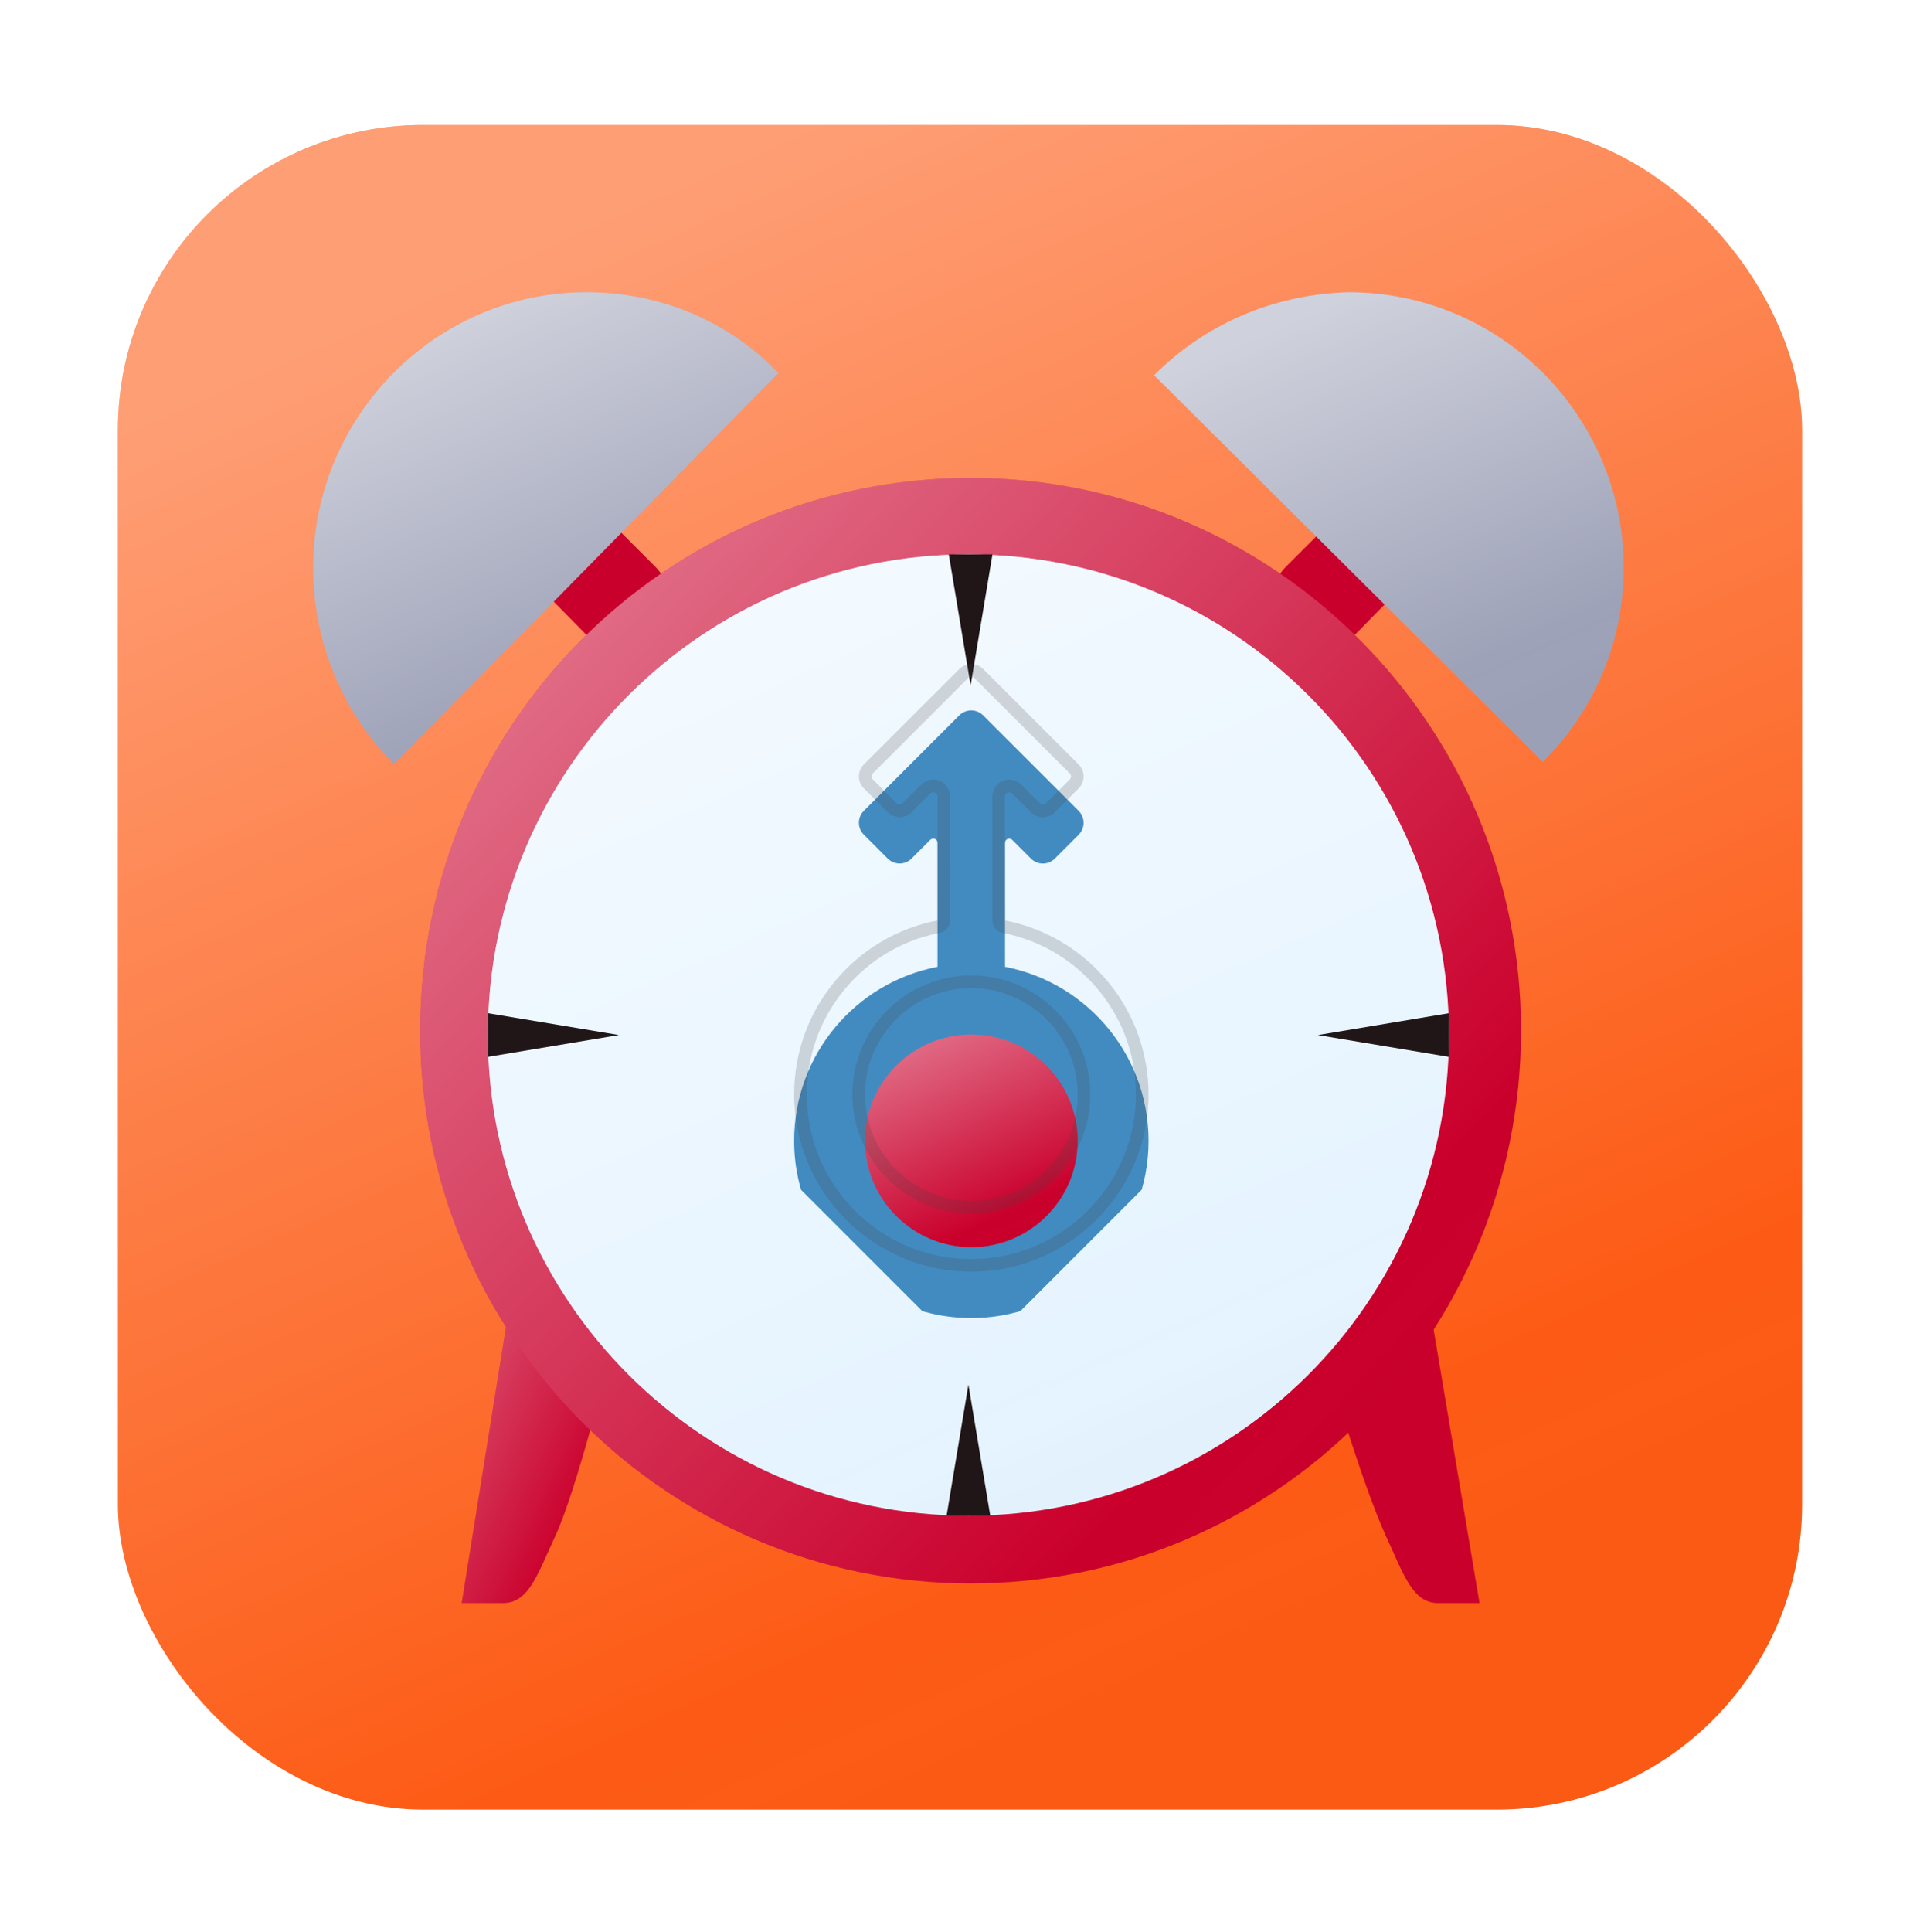 <svg width="171" height="172" viewBox="0 0 171 172" fill="none" xmlns="http://www.w3.org/2000/svg">
<g filter="url(#filter0_dii)">
<rect x="10.5" y="7" width="150" height="150" rx="27.18" fill="#FD5B15"/>
<rect x="10.5" y="7" width="150" height="150" rx="27.18" fill="url(#paint0_linear)" fill-opacity="0.8" style="mix-blend-mode:overlay"/>
</g>
<g filter="url(#filter1_dddiii)">
<path d="M45.398 106.958L41.119 133.609H44.815C47.149 133.609 47.927 130.886 49.484 127.579C51.429 123.299 54.152 112.211 54.152 112.211L45.398 106.958Z" fill="#CA002C"/>
<path d="M45.398 106.958L41.119 133.609H44.815C47.149 133.609 47.927 130.886 49.484 127.579C51.429 123.299 54.152 112.211 54.152 112.211L45.398 106.958Z" fill="url(#paint1_linear)" fill-opacity="0.82" style="mix-blend-mode:overlay"/>
<path d="M127.296 106.958L131.77 133.609H128.074C125.74 133.609 124.962 130.886 123.406 127.579C121.46 123.299 118.737 114.156 118.737 114.156L127.296 106.958Z" fill="#CA002C"/>
<path d="M46.845 35.87C48.517 34.198 51.228 34.198 52.901 35.87L58.347 41.317C60.013 42.983 60.035 45.677 58.395 47.369C56.709 49.11 53.92 49.121 52.22 47.392L46.819 41.9C45.171 40.224 45.182 37.532 46.845 35.87Z" fill="#CA002C"/>
<path d="M126.044 35.87C124.372 34.198 121.661 34.198 119.989 35.87L114.542 41.317C112.876 42.983 112.854 45.677 114.494 47.369C116.18 49.11 118.97 49.121 120.669 47.392L126.07 41.9C127.718 40.224 127.707 37.532 126.044 35.87Z" fill="#CA002C"/>
<path d="M86.445 131.859C113.519 131.859 135.466 109.824 135.466 82.642C135.466 55.461 113.519 33.426 86.445 33.426C59.371 33.426 37.423 55.461 37.423 82.642C37.423 109.824 59.371 131.859 86.445 131.859Z" fill="#CA002C"/>
<path d="M86.445 131.859C113.519 131.859 135.466 109.824 135.466 82.642C135.466 55.461 113.519 33.426 86.445 33.426C59.371 33.426 37.423 55.461 37.423 82.642C37.423 109.824 59.371 131.859 86.445 131.859Z" fill="url(#paint2_linear)" fill-opacity="0.82" style="mix-blend-mode:overlay"/>
<path d="M86.25 125.828C109.886 125.828 129.047 106.667 129.047 83.031C129.047 59.395 109.886 40.234 86.25 40.234C62.614 40.234 43.453 59.395 43.453 83.031C43.453 106.667 62.614 125.828 86.25 125.828Z" fill="#E6F4FF"/>
<path d="M86.25 125.828C109.886 125.828 129.047 106.667 129.047 83.031C129.047 59.395 109.886 40.234 86.25 40.234C62.614 40.234 43.453 59.395 43.453 83.031C43.453 106.667 62.614 125.828 86.25 125.828Z" fill="url(#paint3_linear)" style="mix-blend-mode:overlay"/>
<path d="M84.5 40.234H88.391L86.445 51.906L84.5 40.234Z" fill="#211617"/>
<path d="M88.195 125.828L84.305 125.828L86.25 114.156L88.195 125.828Z" fill="#211617"/>
<path d="M129.047 81.086L129.047 84.977L117.375 83.031L129.047 81.086Z" fill="#211617"/>
<path d="M55.125 83.031L43.453 84.977L43.453 81.086L55.125 83.031Z" fill="#211617"/>
<path d="M35.088 58.91L69.326 24.088C65.046 19.614 59.016 16.891 52.207 16.891C38.784 16.891 27.891 27.979 27.891 41.402C27.891 48.21 30.614 54.435 35.088 58.91Z" fill="#9EA2B8"/>
<path d="M35.088 58.91L69.326 24.088C65.046 19.614 59.016 16.891 52.207 16.891C38.784 16.891 27.891 27.979 27.891 41.402C27.891 48.21 30.614 54.435 35.088 58.91Z" fill="url(#paint4_linear)" style="mix-blend-mode:overlay"/>
<path d="M102.785 24.283L137.412 58.715C141.886 54.241 144.609 48.21 144.609 41.402C144.609 27.979 133.716 16.891 120.099 16.891C113.29 17.085 107.259 19.809 102.785 24.283Z" fill="#9EA2B8"/>
<path d="M102.785 24.283L137.412 58.715C141.886 54.241 144.609 48.21 144.609 41.402C144.609 27.979 133.716 16.891 120.099 16.891C113.29 17.085 107.259 19.809 102.785 24.283Z" fill="url(#paint5_linear)" style="mix-blend-mode:overlay"/>
<g filter="url(#filter2_dddiii)">
<path d="M86.5 94C92.023 94 96.5 89.299 96.5 83.5C96.5 77.701 92.023 73 86.5 73C80.977 73 76.5 77.701 76.5 83.5C76.5 89.299 80.977 94 86.5 94Z" fill="#CA002C"/>
<path d="M86.5 94C92.023 94 96.5 89.299 96.5 83.5C96.5 77.701 92.023 73 86.5 73C80.977 73 76.5 77.701 76.5 83.5C76.5 89.299 80.977 94 86.5 94Z" fill="url(#paint6_linear)" fill-opacity="0.83" style="mix-blend-mode:overlay"/>
</g>
<g clip-path="url(#clip0)">
<g filter="url(#filter3_dddiii)">
<path d="M90.753 48.628L96.068 53.943C96.655 54.53 96.655 55.481 96.068 56.068L93.943 58.193C93.356 58.78 92.405 58.78 91.818 58.193L90.15 56.525C89.913 56.288 89.507 56.456 89.507 56.79L89.51 67.829C97.013 69.277 102.629 76.04 102.275 84.043C101.917 92.232 95.189 98.854 86.999 99.096C78.064 99.362 70.73 92.192 70.727 83.318C70.725 75.628 76.22 69.229 83.498 67.827L83.496 56.788C83.496 56.453 83.089 56.286 82.853 56.522L81.187 58.188C80.6 58.775 79.65 58.775 79.062 58.188L76.937 56.063C76.35 55.476 76.35 54.525 76.937 53.938L85.437 45.438C86.025 44.851 86.975 44.851 87.562 45.438L90.753 48.628ZM77.041 83.321C77.041 88.543 81.291 92.793 86.513 92.793C91.735 92.793 95.98 88.548 95.98 83.326C95.98 78.104 91.73 73.854 86.508 73.854C81.286 73.854 77.041 78.098 77.041 83.321Z" fill="url(#paint7_linear)"/>
</g>
<g opacity="0.2" filter="url(#filter4_ddi)">
<path d="M86.766 46.234C86.62 46.088 86.38 46.088 86.234 46.234L77.734 54.734C77.588 54.881 77.588 55.12 77.734 55.266L79.859 57.391C80.005 57.537 80.245 57.537 80.391 57.391L82.056 55.725C82.643 55.138 83.597 55.141 84.184 55.728C84.465 56.01 84.619 56.387 84.622 56.788L84.625 67.827C84.625 68.088 84.534 68.342 84.367 68.544C84.2 68.746 83.968 68.883 83.711 68.932C76.837 70.254 71.851 76.303 71.853 83.313C71.856 87.231 73.381 90.912 76.151 93.683C79.038 96.57 82.879 98.095 86.967 97.97C94.588 97.744 100.817 91.605 101.152 83.993C101.335 79.825 99.816 75.91 96.873 72.966C94.79 70.884 92.171 69.492 89.3 68.937C89.071 68.894 88.872 68.78 88.718 68.626C88.507 68.415 88.388 68.128 88.388 67.829L88.386 56.79C88.386 56.179 88.75 55.635 89.313 55.401C89.876 55.167 90.519 55.295 90.952 55.728L92.62 57.396C92.766 57.542 93.005 57.542 93.151 57.396L95.276 55.271C95.422 55.125 95.422 54.886 95.276 54.74L86.768 46.232L86.766 46.234ZM79.023 90.811C77.02 88.808 75.915 86.147 75.915 83.321C75.915 80.494 77.017 77.835 79.02 75.833C81.023 73.83 83.682 72.727 86.508 72.727C89.334 72.727 91.996 73.832 93.999 75.835C96.001 77.838 97.106 80.5 97.106 83.326C97.106 86.152 96.004 88.811 94.001 90.814C91.998 92.817 89.34 93.919 86.513 93.919C83.687 93.919 81.025 92.814 79.023 90.811ZM87.562 45.438L96.068 53.943C96.655 54.53 96.655 55.481 96.068 56.068L93.943 58.193C93.356 58.78 92.405 58.78 91.818 58.193L90.15 56.525C89.913 56.288 89.507 56.456 89.507 56.79L89.51 67.829C92.662 68.438 95.481 69.986 97.664 72.17C100.676 75.182 102.477 79.405 102.273 84.046C101.917 92.232 95.189 98.854 86.999 99.096C82.452 99.234 78.316 97.441 75.354 94.48C72.496 91.621 70.73 87.677 70.727 83.318C70.725 75.628 76.22 69.229 83.498 67.827L83.496 56.788C83.496 56.681 83.453 56.591 83.387 56.525C83.251 56.389 83.012 56.363 82.853 56.522L81.187 58.188C80.6 58.775 79.65 58.775 79.062 58.188L76.937 56.063C76.35 55.476 76.35 54.525 76.937 53.938L85.437 45.438C86.025 44.851 86.975 44.851 87.562 45.438ZM79.82 90.014C81.535 91.73 83.902 92.79 86.513 92.793C91.735 92.793 95.98 88.548 95.98 83.326C95.977 80.715 94.918 78.348 93.202 76.632C91.486 74.916 89.119 73.856 86.508 73.854C81.286 73.854 77.041 78.098 77.041 83.321C77.041 85.929 78.103 88.298 79.82 90.014Z" fill="#424242"/>
</g>
</g>
</g>
<defs>
<filter id="filter0_dii" x="0.177" y="0.806" width="170.645" height="170.645" filterUnits="userSpaceOnUse" color-interpolation-filters="sRGB">
<feFlood flood-opacity="0" result="BackgroundImageFix"/>
<feColorMatrix in="SourceAlpha" type="matrix" values="0 0 0 0 0 0 0 0 0 0 0 0 0 0 0 0 0 0 127 0"/>
<feOffset dy="4.129"/>
<feGaussianBlur stdDeviation="5.161"/>
<feColorMatrix type="matrix" values="0 0 0 0 0 0 0 0 0 0 0 0 0 0 0 0 0 0 0.2 0"/>
<feBlend mode="normal" in2="BackgroundImageFix" result="effect1_dropShadow"/>
<feBlend mode="normal" in="SourceGraphic" in2="effect1_dropShadow" result="shape"/>
<feColorMatrix in="SourceAlpha" type="matrix" values="0 0 0 0 0 0 0 0 0 0 0 0 0 0 0 0 0 0 127 0" result="hardAlpha"/>
<feOffset dy="-4"/>
<feGaussianBlur stdDeviation="2"/>
<feComposite in2="hardAlpha" operator="arithmetic" k2="-1" k3="1"/>
<feColorMatrix type="matrix" values="0 0 0 0 0 0 0 0 0 0 0 0 0 0 0 0 0 0 0.11 0"/>
<feBlend mode="normal" in2="shape" result="effect2_innerShadow"/>
<feColorMatrix in="SourceAlpha" type="matrix" values="0 0 0 0 0 0 0 0 0 0 0 0 0 0 0 0 0 0 127 0" result="hardAlpha"/>
<feOffset dy="4"/>
<feGaussianBlur stdDeviation="2"/>
<feComposite in2="hardAlpha" operator="arithmetic" k2="-1" k3="1"/>
<feColorMatrix type="matrix" values="0 0 0 0 1 0 0 0 0 1 0 0 0 0 1 0 0 0 0.25 0"/>
<feBlend mode="normal" in2="effect2_innerShadow" result="effect3_innerShadow"/>
</filter>
<filter id="filter1_dddiii" x="12" y="5" width="148.5" height="148.5" filterUnits="userSpaceOnUse" color-interpolation-filters="sRGB">
<feFlood flood-opacity="0" result="BackgroundImageFix"/>
<feColorMatrix in="SourceAlpha" type="matrix" values="0 0 0 0 0 0 0 0 0 0 0 0 0 0 0 0 0 0 127 0"/>
<feOffset dy="4"/>
<feGaussianBlur stdDeviation="6"/>
<feColorMatrix type="matrix" values="0 0 0 0 0 0 0 0 0 0 0 0 0 0 0 0 0 0 0.2 0"/>
<feBlend mode="normal" in2="BackgroundImageFix" result="effect1_dropShadow"/>
<feColorMatrix in="SourceAlpha" type="matrix" values="0 0 0 0 0 0 0 0 0 0 0 0 0 0 0 0 0 0 127 0"/>
<feOffset dy="4"/>
<feGaussianBlur stdDeviation="2"/>
<feColorMatrix type="matrix" values="0 0 0 0 0 0 0 0 0 0 0 0 0 0 0 0 0 0 0.25 0"/>
<feBlend mode="normal" in2="effect1_dropShadow" result="effect2_dropShadow"/>
<feColorMatrix in="SourceAlpha" type="matrix" values="0 0 0 0 0 0 0 0 0 0 0 0 0 0 0 0 0 0 127 0"/>
<feOffset dy="4.129"/>
<feGaussianBlur stdDeviation="5.161"/>
<feColorMatrix type="matrix" values="0 0 0 0 0 0 0 0 0 0 0 0 0 0 0 0 0 0 0.2 0"/>
<feBlend mode="normal" in2="effect2_dropShadow" result="effect3_dropShadow"/>
<feBlend mode="normal" in="SourceGraphic" in2="effect3_dropShadow" result="shape"/>
<feColorMatrix in="SourceAlpha" type="matrix" values="0 0 0 0 0 0 0 0 0 0 0 0 0 0 0 0 0 0 127 0" result="hardAlpha"/>
<feOffset dy="-3"/>
<feGaussianBlur stdDeviation="4"/>
<feComposite in2="hardAlpha" operator="arithmetic" k2="-1" k3="1"/>
<feColorMatrix type="matrix" values="0 0 0 0 0 0 0 0 0 0 0 0 0 0 0 0 0 0 0.18 0"/>
<feBlend mode="normal" in2="shape" result="effect4_innerShadow"/>
<feColorMatrix in="SourceAlpha" type="matrix" values="0 0 0 0 0 0 0 0 0 0 0 0 0 0 0 0 0 0 127 0" result="hardAlpha"/>
<feOffset dy="-4"/>
<feGaussianBlur stdDeviation="2"/>
<feComposite in2="hardAlpha" operator="arithmetic" k2="-1" k3="1"/>
<feColorMatrix type="matrix" values="0 0 0 0 0 0 0 0 0 0 0 0 0 0 0 0 0 0 0.11 0"/>
<feBlend mode="normal" in2="effect4_innerShadow" result="effect5_innerShadow"/>
<feColorMatrix in="SourceAlpha" type="matrix" values="0 0 0 0 0 0 0 0 0 0 0 0 0 0 0 0 0 0 127 0" result="hardAlpha"/>
<feOffset dy="4"/>
<feGaussianBlur stdDeviation="2"/>
<feComposite in2="hardAlpha" operator="arithmetic" k2="-1" k3="1"/>
<feColorMatrix type="matrix" values="0 0 0 0 1 0 0 0 0 1 0 0 0 0 1 0 0 0 0.25 0"/>
<feBlend mode="normal" in2="effect5_innerShadow" result="effect6_innerShadow"/>
</filter>
<filter id="filter2_dddiii" x="64.5" y="65" width="44" height="45" filterUnits="userSpaceOnUse" color-interpolation-filters="sRGB">
<feFlood flood-opacity="0" result="BackgroundImageFix"/>
<feColorMatrix in="SourceAlpha" type="matrix" values="0 0 0 0 0 0 0 0 0 0 0 0 0 0 0 0 0 0 127 0"/>
<feOffset dy="4"/>
<feGaussianBlur stdDeviation="6"/>
<feColorMatrix type="matrix" values="0 0 0 0 0 0 0 0 0 0 0 0 0 0 0 0 0 0 0.2 0"/>
<feBlend mode="normal" in2="BackgroundImageFix" result="effect1_dropShadow"/>
<feColorMatrix in="SourceAlpha" type="matrix" values="0 0 0 0 0 0 0 0 0 0 0 0 0 0 0 0 0 0 127 0"/>
<feOffset dy="4"/>
<feGaussianBlur stdDeviation="2"/>
<feColorMatrix type="matrix" values="0 0 0 0 0 0 0 0 0 0 0 0 0 0 0 0 0 0 0.25 0"/>
<feBlend mode="normal" in2="effect1_dropShadow" result="effect2_dropShadow"/>
<feColorMatrix in="SourceAlpha" type="matrix" values="0 0 0 0 0 0 0 0 0 0 0 0 0 0 0 0 0 0 127 0"/>
<feOffset dy="4.129"/>
<feGaussianBlur stdDeviation="5.161"/>
<feColorMatrix type="matrix" values="0 0 0 0 0 0 0 0 0 0 0 0 0 0 0 0 0 0 0.2 0"/>
<feBlend mode="normal" in2="effect2_dropShadow" result="effect3_dropShadow"/>
<feBlend mode="normal" in="SourceGraphic" in2="effect3_dropShadow" result="shape"/>
<feColorMatrix in="SourceAlpha" type="matrix" values="0 0 0 0 0 0 0 0 0 0 0 0 0 0 0 0 0 0 127 0" result="hardAlpha"/>
<feOffset dy="-3"/>
<feGaussianBlur stdDeviation="4"/>
<feComposite in2="hardAlpha" operator="arithmetic" k2="-1" k3="1"/>
<feColorMatrix type="matrix" values="0 0 0 0 0 0 0 0 0 0 0 0 0 0 0 0 0 0 0.18 0"/>
<feBlend mode="normal" in2="shape" result="effect4_innerShadow"/>
<feColorMatrix in="SourceAlpha" type="matrix" values="0 0 0 0 0 0 0 0 0 0 0 0 0 0 0 0 0 0 127 0" result="hardAlpha"/>
<feOffset dy="-4"/>
<feGaussianBlur stdDeviation="2"/>
<feComposite in2="hardAlpha" operator="arithmetic" k2="-1" k3="1"/>
<feColorMatrix type="matrix" values="0 0 0 0 0 0 0 0 0 0 0 0 0 0 0 0 0 0 0.11 0"/>
<feBlend mode="normal" in2="effect4_innerShadow" result="effect5_innerShadow"/>
<feColorMatrix in="SourceAlpha" type="matrix" values="0 0 0 0 0 0 0 0 0 0 0 0 0 0 0 0 0 0 127 0" result="hardAlpha"/>
<feOffset dy="4"/>
<feGaussianBlur stdDeviation="2"/>
<feComposite in2="hardAlpha" operator="arithmetic" k2="-1" k3="1"/>
<feColorMatrix type="matrix" values="0 0 0 0 1 0 0 0 0 1 0 0 0 0 1 0 0 0 0.25 0"/>
<feBlend mode="normal" in2="effect5_innerShadow" result="effect6_innerShadow"/>
</filter>
<filter id="filter3_dddiii" x="58.727" y="36.997" width="55.564" height="78.106" filterUnits="userSpaceOnUse" color-interpolation-filters="sRGB">
<feFlood flood-opacity="0" result="BackgroundImageFix"/>
<feColorMatrix in="SourceAlpha" type="matrix" values="0 0 0 0 0 0 0 0 0 0 0 0 0 0 0 0 0 0 127 0"/>
<feOffset dy="4"/>
<feGaussianBlur stdDeviation="6"/>
<feColorMatrix type="matrix" values="0 0 0 0 0 0 0 0 0 0 0 0 0 0 0 0 0 0 0.2 0"/>
<feBlend mode="normal" in2="BackgroundImageFix" result="effect1_dropShadow"/>
<feColorMatrix in="SourceAlpha" type="matrix" values="0 0 0 0 0 0 0 0 0 0 0 0 0 0 0 0 0 0 127 0"/>
<feOffset dy="4"/>
<feGaussianBlur stdDeviation="2"/>
<feColorMatrix type="matrix" values="0 0 0 0 0 0 0 0 0 0 0 0 0 0 0 0 0 0 0.25 0"/>
<feBlend mode="normal" in2="effect1_dropShadow" result="effect2_dropShadow"/>
<feColorMatrix in="SourceAlpha" type="matrix" values="0 0 0 0 0 0 0 0 0 0 0 0 0 0 0 0 0 0 127 0"/>
<feOffset dy="4.129"/>
<feGaussianBlur stdDeviation="5.161"/>
<feColorMatrix type="matrix" values="0 0 0 0 0 0 0 0 0 0 0 0 0 0 0 0 0 0 0.2 0"/>
<feBlend mode="normal" in2="effect2_dropShadow" result="effect3_dropShadow"/>
<feBlend mode="normal" in="SourceGraphic" in2="effect3_dropShadow" result="shape"/>
<feColorMatrix in="SourceAlpha" type="matrix" values="0 0 0 0 0 0 0 0 0 0 0 0 0 0 0 0 0 0 127 0" result="hardAlpha"/>
<feOffset dy="-3"/>
<feGaussianBlur stdDeviation="4"/>
<feComposite in2="hardAlpha" operator="arithmetic" k2="-1" k3="1"/>
<feColorMatrix type="matrix" values="0 0 0 0 0 0 0 0 0 0 0 0 0 0 0 0 0 0 0.18 0"/>
<feBlend mode="normal" in2="shape" result="effect4_innerShadow"/>
<feColorMatrix in="SourceAlpha" type="matrix" values="0 0 0 0 0 0 0 0 0 0 0 0 0 0 0 0 0 0 127 0" result="hardAlpha"/>
<feOffset dy="-4"/>
<feGaussianBlur stdDeviation="2"/>
<feComposite in2="hardAlpha" operator="arithmetic" k2="-1" k3="1"/>
<feColorMatrix type="matrix" values="0 0 0 0 0 0 0 0 0 0 0 0 0 0 0 0 0 0 0.11 0"/>
<feBlend mode="normal" in2="effect4_innerShadow" result="effect5_innerShadow"/>
<feColorMatrix in="SourceAlpha" type="matrix" values="0 0 0 0 0 0 0 0 0 0 0 0 0 0 0 0 0 0 127 0" result="hardAlpha"/>
<feOffset dy="4"/>
<feGaussianBlur stdDeviation="2"/>
<feComposite in2="hardAlpha" operator="arithmetic" k2="-1" k3="1"/>
<feColorMatrix type="matrix" values="0 0 0 0 1 0 0 0 0 1 0 0 0 0 1 0 0 0 0.25 0"/>
<feBlend mode="normal" in2="effect5_innerShadow" result="effect6_innerShadow"/>
</filter>
<filter id="filter4_ddi" x="58.727" y="36.997" width="55.561" height="78.106" filterUnits="userSpaceOnUse" color-interpolation-filters="sRGB">
<feFlood flood-opacity="0" result="BackgroundImageFix"/>
<feColorMatrix in="SourceAlpha" type="matrix" values="0 0 0 0 0 0 0 0 0 0 0 0 0 0 0 0 0 0 127 0"/>
<feOffset dy="4"/>
<feGaussianBlur stdDeviation="6"/>
<feColorMatrix type="matrix" values="0 0 0 0 0 0 0 0 0 0 0 0 0 0 0 0 0 0 0.2 0"/>
<feBlend mode="normal" in2="BackgroundImageFix" result="effect1_dropShadow"/>
<feColorMatrix in="SourceAlpha" type="matrix" values="0 0 0 0 0 0 0 0 0 0 0 0 0 0 0 0 0 0 127 0"/>
<feOffset dy="4"/>
<feGaussianBlur stdDeviation="2"/>
<feColorMatrix type="matrix" values="0 0 0 0 0 0 0 0 0 0 0 0 0 0 0 0 0 0 0.25 0"/>
<feBlend mode="normal" in2="effect1_dropShadow" result="effect2_dropShadow"/>
<feBlend mode="normal" in="SourceGraphic" in2="effect2_dropShadow" result="shape"/>
<feColorMatrix in="SourceAlpha" type="matrix" values="0 0 0 0 0 0 0 0 0 0 0 0 0 0 0 0 0 0 127 0" result="hardAlpha"/>
<feOffset dy="-3"/>
<feGaussianBlur stdDeviation="4"/>
<feComposite in2="hardAlpha" operator="arithmetic" k2="-1" k3="1"/>
<feColorMatrix type="matrix" values="0 0 0 0 0 0 0 0 0 0 0 0 0 0 0 0 0 0 0.18 0"/>
<feBlend mode="normal" in2="shape" result="effect3_innerShadow"/>
</filter>
<linearGradient id="paint0_linear" x1="27.75" y1="26.5" x2="85.5" y2="157" gradientUnits="userSpaceOnUse">
<stop stop-color="white" stop-opacity="0.51"/>
<stop offset="0.875" stop-color="white" stop-opacity="0"/>
<stop offset="1" stop-opacity="0.01"/>
</linearGradient>
<linearGradient id="paint1_linear" x1="38.59" y1="103.457" x2="60.303" y2="113.825" gradientUnits="userSpaceOnUse">
<stop stop-color="white" stop-opacity="0.51"/>
<stop offset="0.875" stop-color="white" stop-opacity="0"/>
<stop offset="1" stop-opacity="0.01"/>
</linearGradient>
<linearGradient id="paint2_linear" x1="47.344" y1="50.934" x2="121.47" y2="120.748" gradientUnits="userSpaceOnUse">
<stop stop-color="white" stop-opacity="0.51"/>
<stop offset="0.875" stop-color="white" stop-opacity="0"/>
<stop offset="1" stop-opacity="0.01"/>
</linearGradient>
<linearGradient id="paint3_linear" x1="53.296" y1="51.362" x2="86.25" y2="125.828" gradientUnits="userSpaceOnUse">
<stop stop-color="white" stop-opacity="0.51"/>
<stop offset="0.875" stop-color="white" stop-opacity="0"/>
<stop offset="1" stop-opacity="0.01"/>
</linearGradient>
<linearGradient id="paint4_linear" x1="32.656" y1="22.353" x2="48.985" y2="58.741" gradientUnits="userSpaceOnUse">
<stop stop-color="white" stop-opacity="0.51"/>
<stop offset="0.875" stop-color="white" stop-opacity="0"/>
<stop offset="1" stop-opacity="0.01"/>
</linearGradient>
<linearGradient id="paint5_linear" x1="107.595" y1="22.328" x2="123.697" y2="58.715" gradientUnits="userSpaceOnUse">
<stop stop-color="white" stop-opacity="0.51"/>
<stop offset="0.875" stop-color="white" stop-opacity="0"/>
<stop offset="1" stop-opacity="0.01"/>
</linearGradient>
<linearGradient id="paint6_linear" x1="78.8" y1="75.73" x2="87.149" y2="93.698" gradientUnits="userSpaceOnUse">
<stop stop-color="white" stop-opacity="0.51"/>
<stop offset="0.875" stop-color="white" stop-opacity="0"/>
<stop offset="1" stop-opacity="0.01"/>
</linearGradient>
<linearGradient id="paint7_linear" x1="100.246" y1="64.254" x2="72.733" y2="91.767" gradientUnits="userSpaceOnUse">
<stop stop-color="#428BC1"/>
<stop offset="0.705" stop-color="#428BC1"/>
<stop offset="1" stop-color="#428BC1"/>
</linearGradient>
<clipPath id="clip0">
<rect width="48.083" height="48.083" fill="white" transform="matrix(-0.707 -0.707 -0.707 0.707 120.5 78)"/>
</clipPath>
</defs>
</svg>
